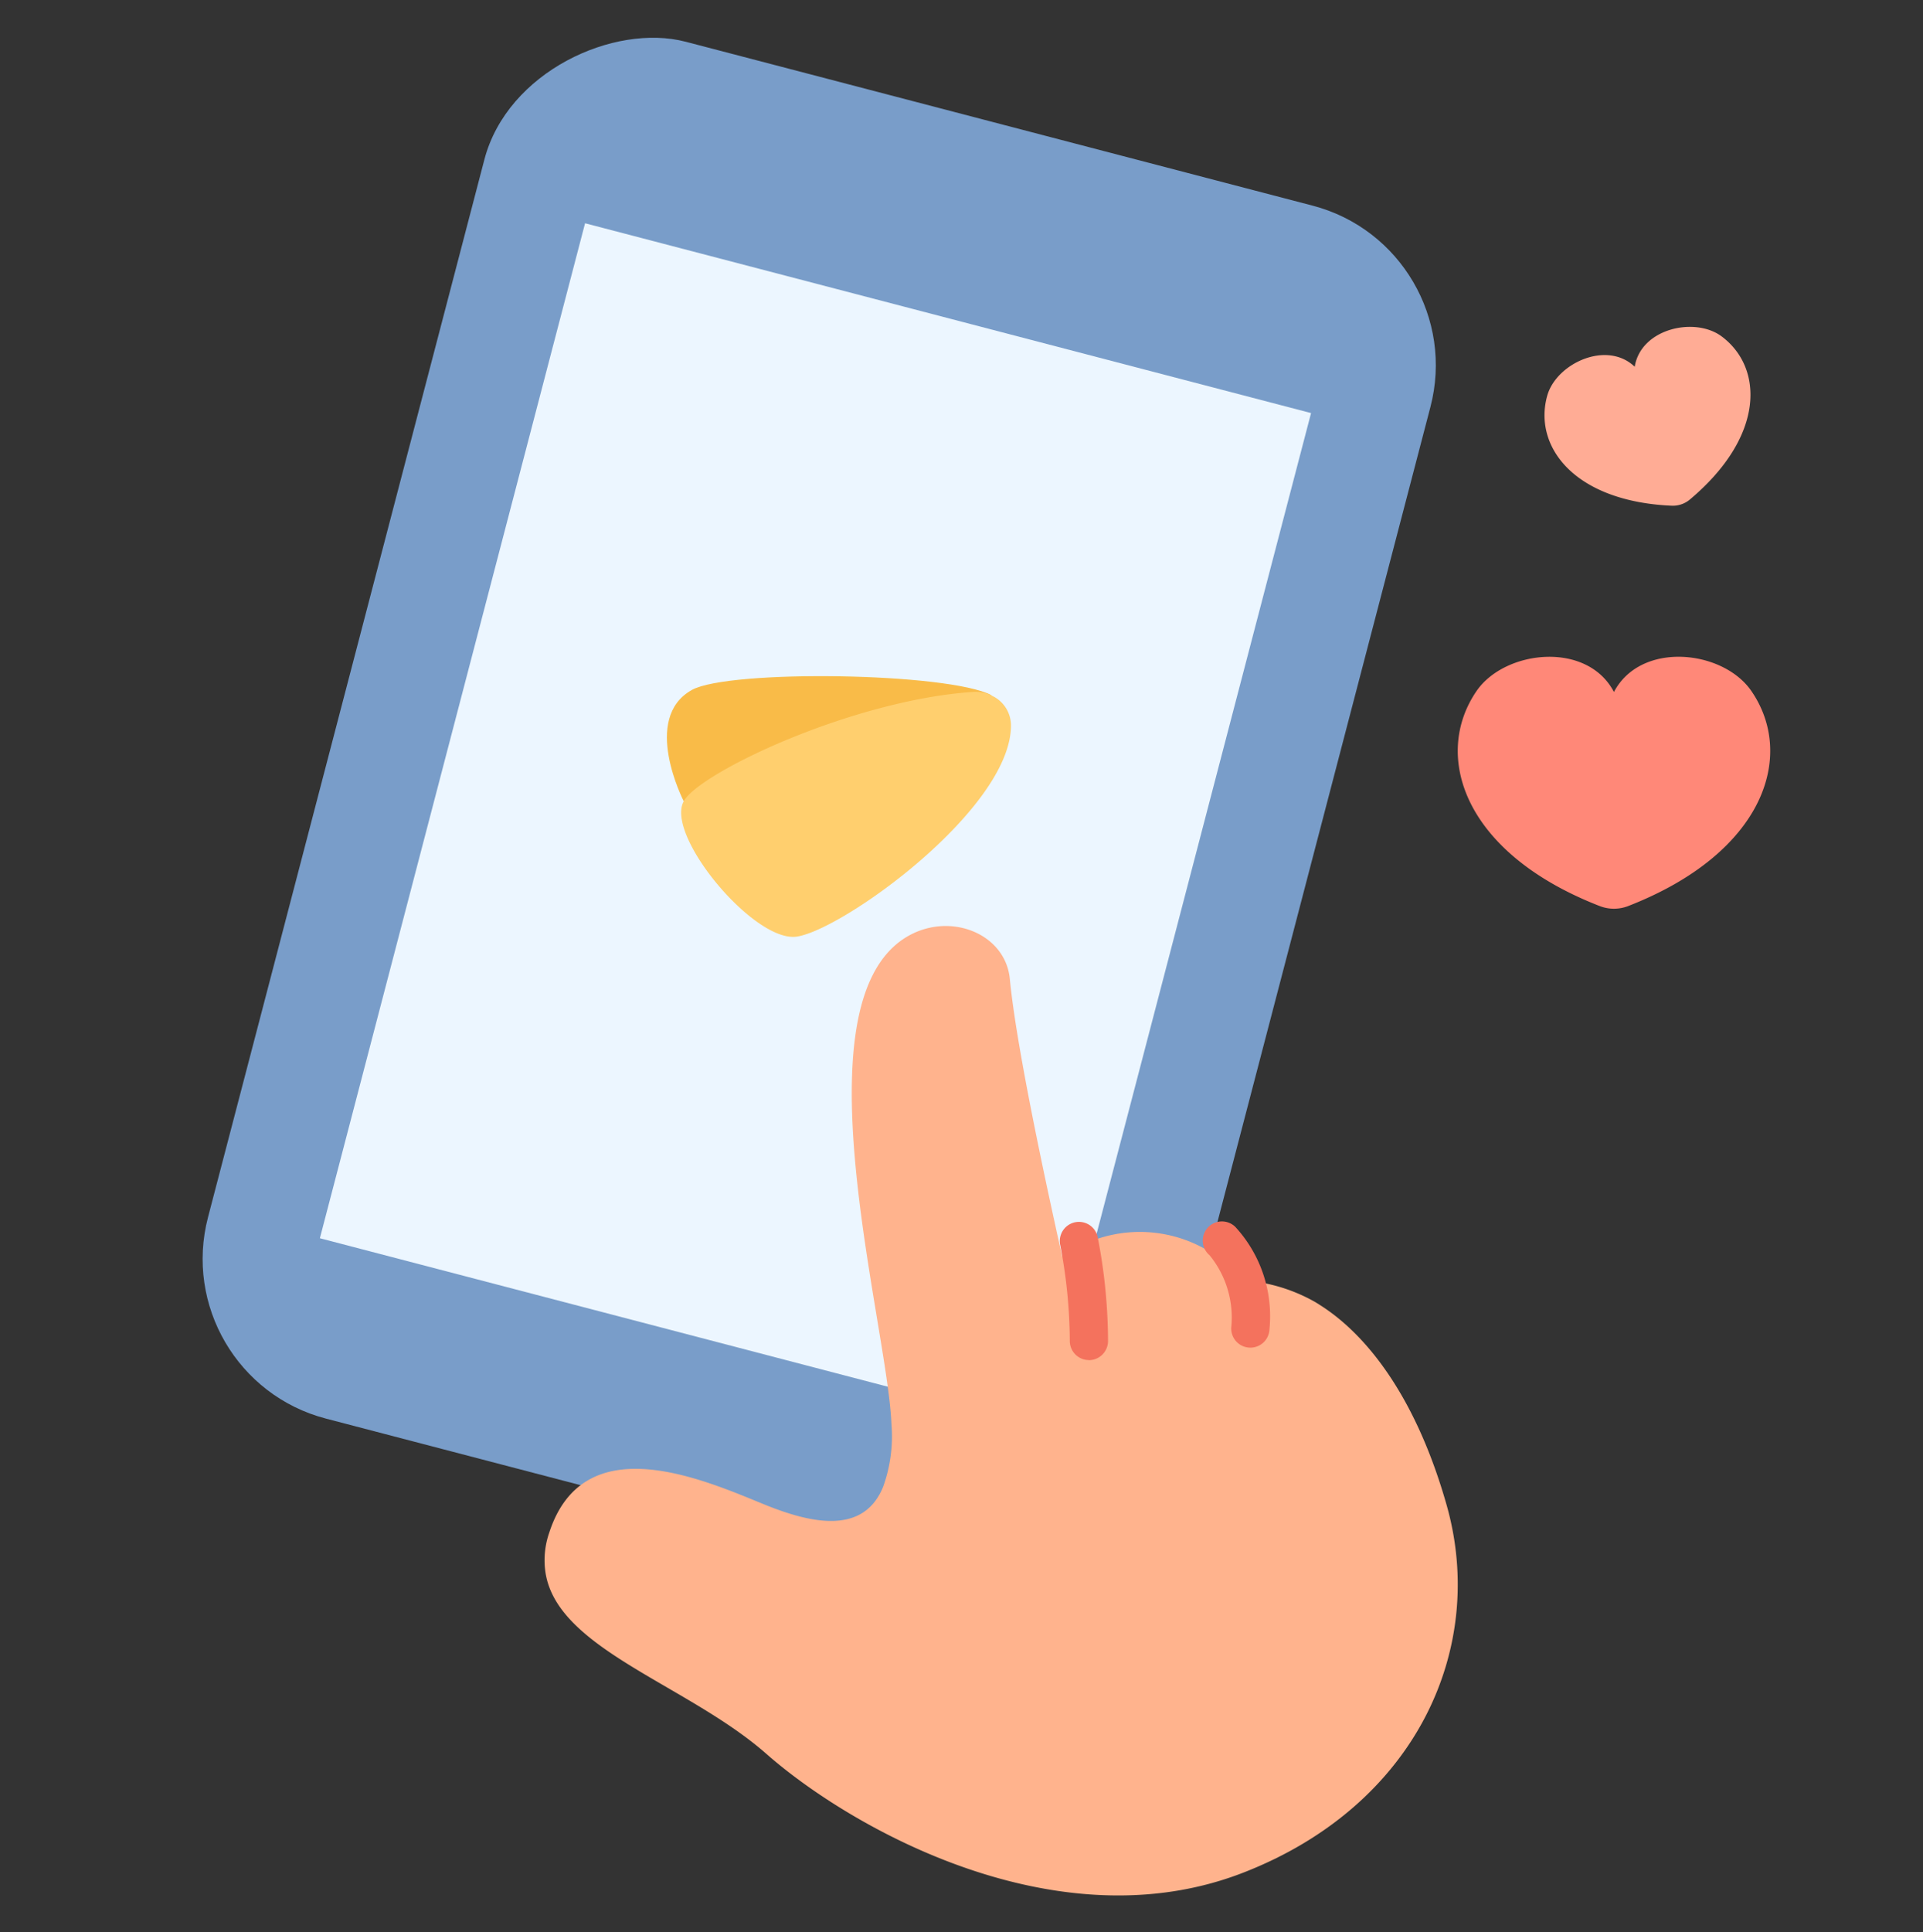 <svg xmlns="http://www.w3.org/2000/svg" width="85" height="85.379" viewBox="0 0 85 85.379">
  <rect x="0" y="0" width="85" height="85.379" fill="#333333" stroke="none"/>
  <g id="Grupo_54371" data-name="Grupo 54371" transform="translate(-390 -14871.621)">
    <g id="Grupo_8389" data-name="Grupo 8389" transform="translate(202.231 6036.552)">
      <g id="Send_message" data-name="Send message" transform="translate(195.12 8835.069)">
        <path id="Trazado_2602" data-name="Trazado 2602" d="M270.351,8868.225c1.972,2.848.6,7.169-5.453,9.519a1.74,1.74,0,0,1-1.227,0c-6.057-2.348-7.416-6.67-5.453-9.518,1.253-1.807,4.882-2.209,6.066.052C265.477,8866.015,269.1,8866.418,270.351,8868.225Z" transform="translate(-200.296 -8837.7)" fill="#ff8878"/>
        <path id="Trazado_2603" data-name="Trazado 2603" d="M269.39,8851.242c1.862,1.385,1.925,4.425-1.413,7.22a1.177,1.177,0,0,1-.779.265c-4.352-.188-6.143-2.64-5.512-4.872.407-1.418,2.624-2.454,3.864-1.27C265.825,8850.89,268.208,8850.366,269.39,8851.242Z" transform="translate(-200.644 -8836.379)" fill="#ffac95"/>
        <rect id="Rectángulo_3120" data-name="Rectángulo 3120" width="62.854" height="43.2" rx="7.288" transform="matrix(0.253, -0.968, 0.968, 0.253, 0, 60.843)" fill="#799dc9"/>
        <path id="Trazado_2604" data-name="Trazado 2604" d="M214.246,8845.83l32.09,8.387-11.722,44.851-32.09-8.387Z" transform="translate(-195.736 -8835.964)" fill="#ecf6ff"/>
        <path id="Trazado_2605" data-name="Trazado 2605" d="M233.6,8868.5c-1.906-1.008-11.606-1.144-13.242-.234-2.252,1.255-.361,4.917-.361,4.917s5.608-2.229,8.088-3.65C228.108,8869.521,233.634,8868.521,233.6,8868.5Z" transform="translate(-197.126 -8837.778)" fill="#f9bb48"/>
        <path id="Trazado_2606" data-name="Trazado 2606" d="M233.74,8868.621l-.084-.048a1.621,1.621,0,0,0-.787-.156c-5.349.351-12.145,3.576-12.817,4.839-.825,1.518,3.155,6.292,5.023,5.972,2.109-.35,9.421-5.658,9.444-9.31a1.45,1.45,0,0,0-.778-1.3Z" transform="translate(-197.183 -8837.843)" fill="#ffcf6e"/>
      </g>
      <g id="Send_message-2" data-name="Send message-2" transform="translate(211.843 8875.986)">
        <path id="Trazado_2607" data-name="Trazado 2607" d="M243.965,8895.342a7.5,7.5,0,0,1,3.46.977c.677.424,3.9,2.285,5.8,8.955,1.8,6.326-1.332,13.287-8.994,16.26-8.21,3.189-17.31-1.947-21.066-5.248-3.549-3.122-9.416-4.672-9.788-8.166a3.7,3.7,0,0,1,.183-1.607c1.524-4.705,6.771-2.371,9.535-1.242,2.109.854,4.367,1.316,5.226-.791a6.562,6.562,0,0,0,.367-2.773c-.173-4.408-4.218-18.429.6-21.482,1.909-1.207,4.434-.226,4.633,1.81.27,2.843,1.477,8.522,2.317,12.28a4.94,4.94,0,0,1,1.4-.738,5.9,5.9,0,0,1,4.813.338,4.041,4.041,0,0,1,1.505,1.432Z" transform="translate(-213.359 -8879.696)" fill="#ffb38d"/>
        <g id="Grupo_8388" data-name="Grupo 8388" transform="translate(22.771 13.058)">
          <path id="Trazado_2608" data-name="Trazado 2608" d="M239.483,8900.066h-.005a.844.844,0,0,1-.841-.853,22.842,22.842,0,0,0-.423-4.23.846.846,0,0,1,1.655-.355,24.265,24.265,0,0,1,.458,4.6.847.847,0,0,1-.847.842Z" transform="translate(-238.195 -8893.94)" fill="#f4725d"/>
          <path id="Trazado_2609" data-name="Trazado 2609" d="M247.191,8899.514h-.035a.845.845,0,0,1-.811-.881,4.353,4.353,0,0,0-.955-3.2.847.847,0,1,1,1.135-1.256h0a5.834,5.834,0,0,1,1.511,4.526.845.845,0,0,1-.844.812Z" transform="translate(-238.768 -8893.938)" fill="#f4725d"/>
        </g>
      </g>
    </g>
    <rect id="Rectángulo_5459" data-name="Rectángulo 5459" width="85" height="85" transform="translate(390 14872)" fill="none"/>
  </g>
</svg>
